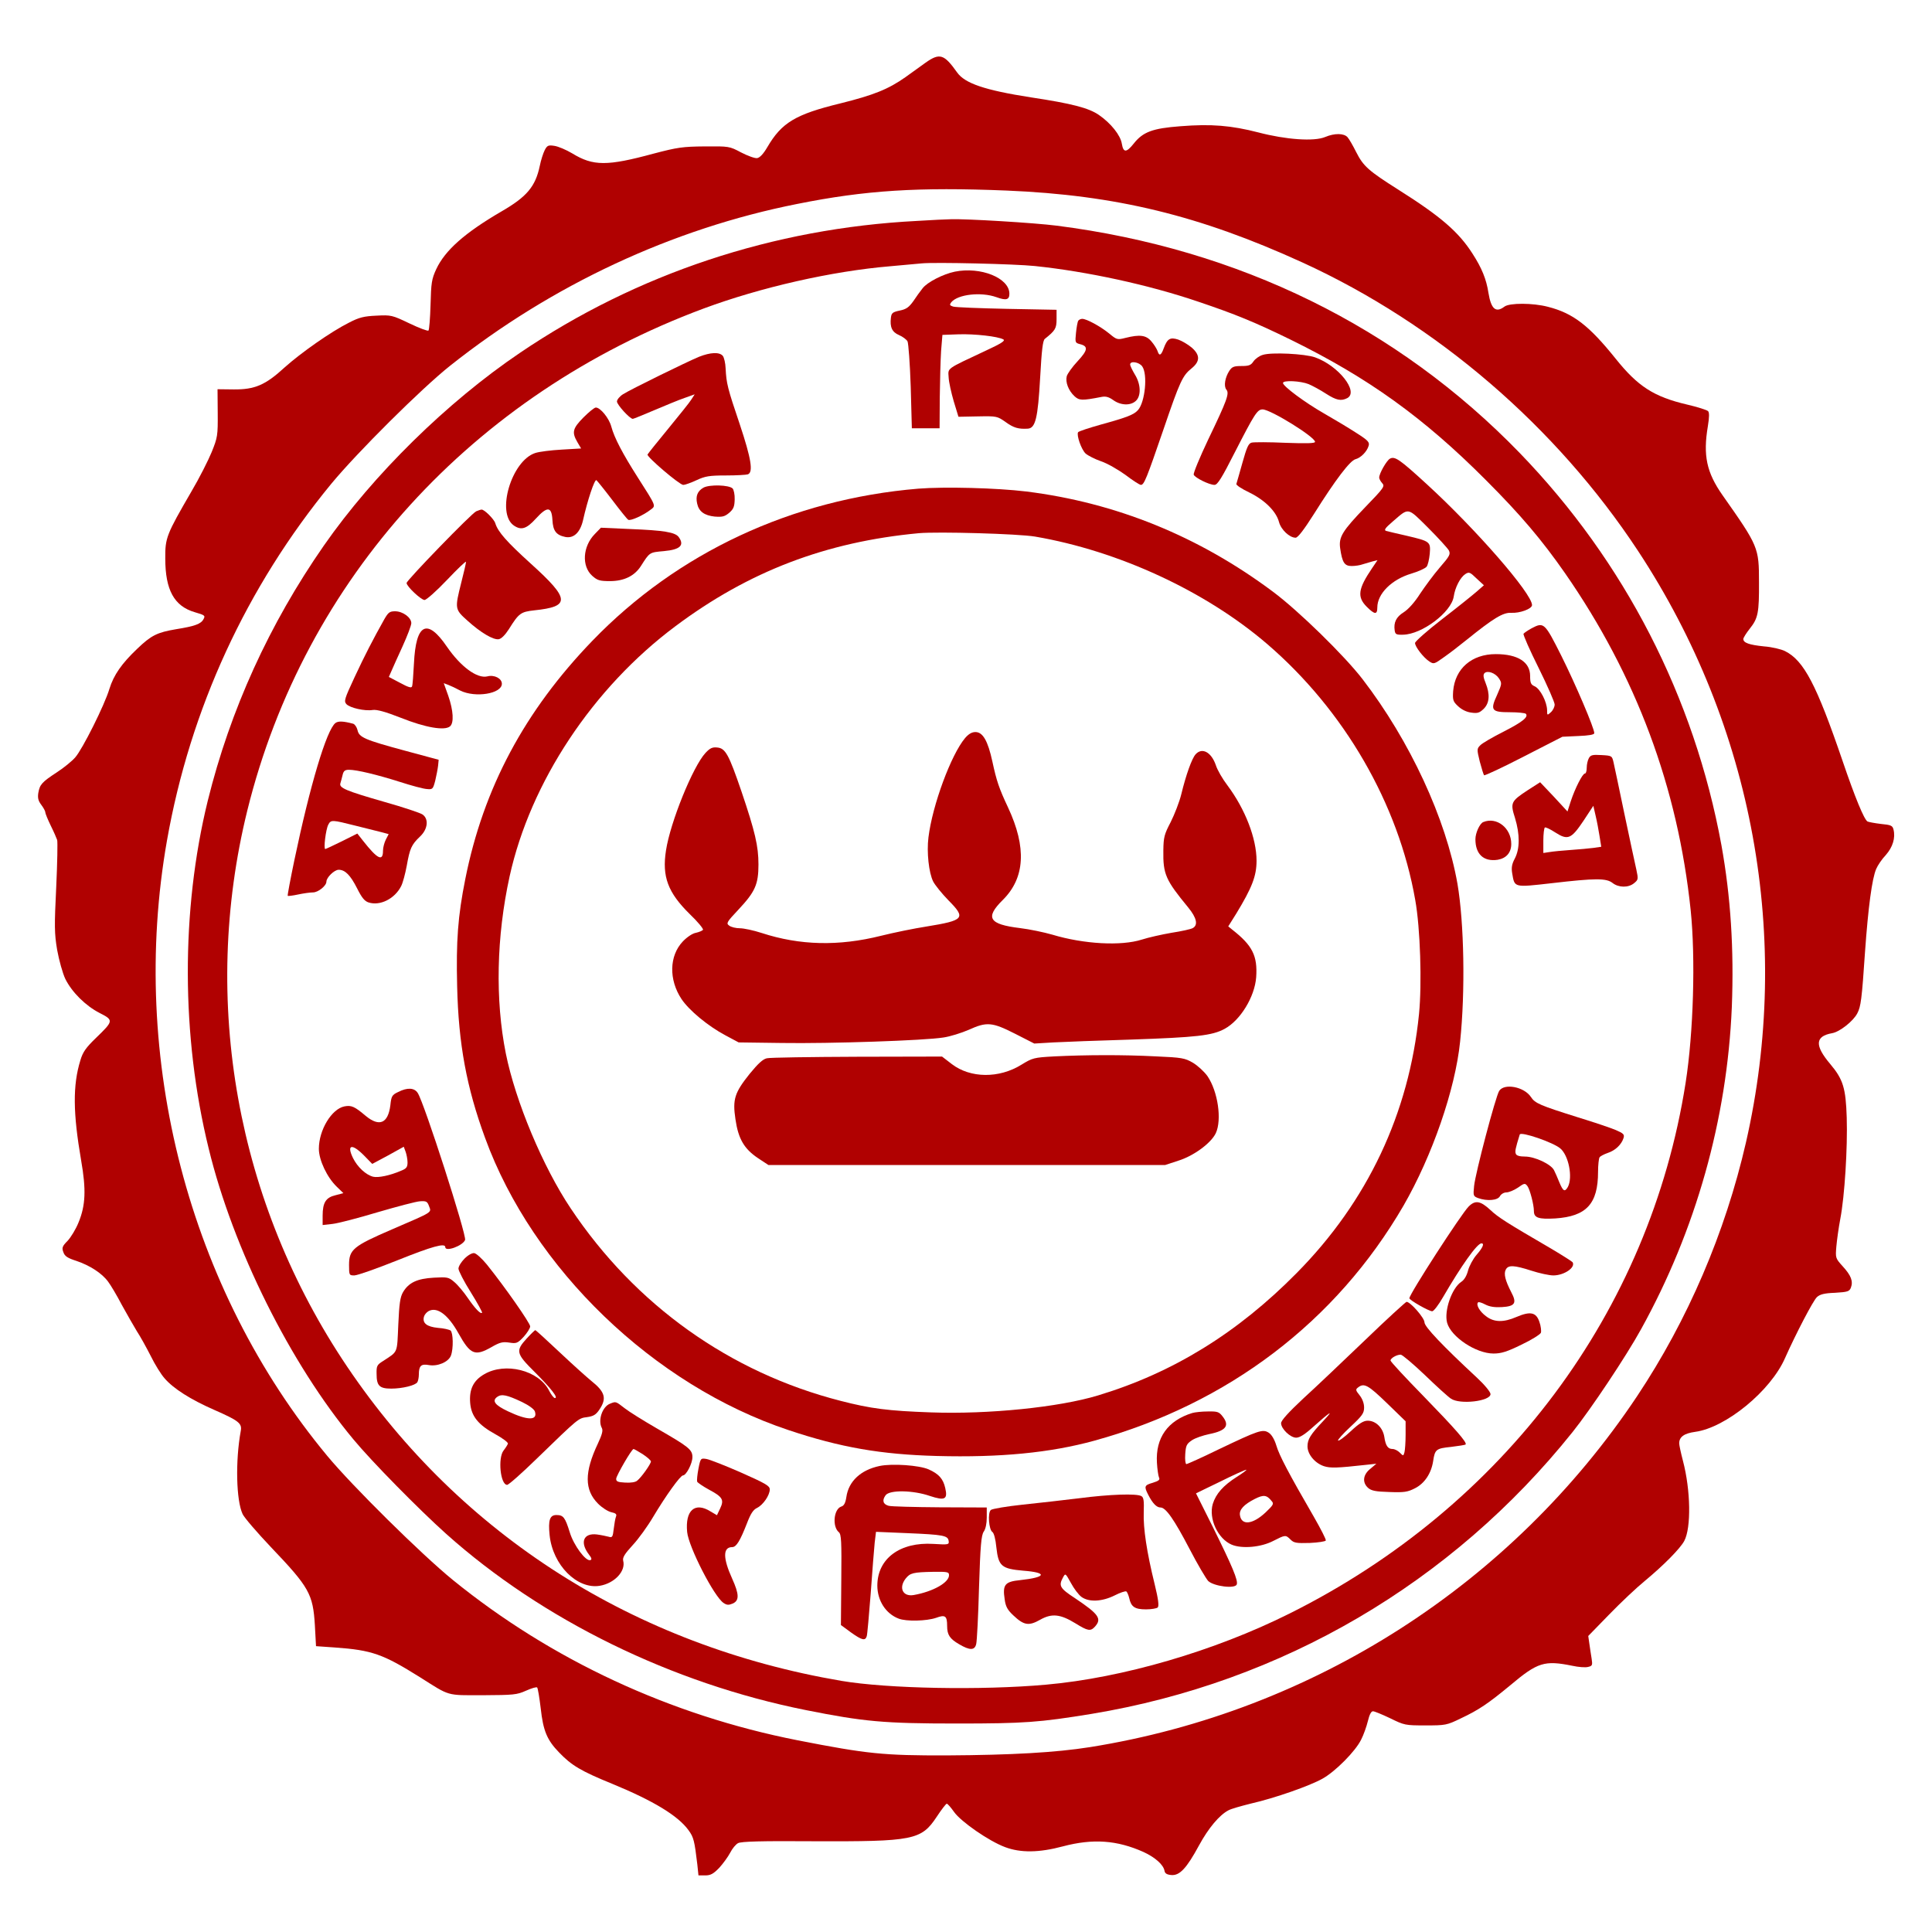 <?xml version="1.0" standalone="no"?>
<!DOCTYPE svg PUBLIC "-//W3C//DTD SVG 20010904//EN"
 "http://www.w3.org/TR/2001/REC-SVG-20010904/DTD/svg10.dtd">
<svg version="1.0" xmlns="http://www.w3.org/2000/svg"
 width="1024pt" height="1024pt" viewBox="0 0 1024 1024"
 preserveAspectRatio="xMidYMid meet">
<g transform="translate(0,1024) scale(0.1,-0.1)"
fill="#B00101" stroke="none">
<path d="M4906 9908 c-25 -18 -73 -53 -107 -77 -91 -64 -168 -95 -345 -139
-238 -58 -311 -102 -387 -232 -21 -36 -40 -56 -54 -58 -12 -2 -50 12 -85 30
-62 33 -64 33 -193 32 -117 -1 -144 -5 -270 -38 -247 -67 -321 -67 -432 1 -32
19 -74 37 -95 40 -32 5 -38 2 -51 -23 -8 -16 -20 -53 -26 -83 -23 -110 -69
-164 -202 -241 -194 -113 -300 -206 -347 -307 -24 -52 -27 -72 -30 -188 -2
-71 -7 -133 -11 -137 -3 -4 -49 13 -101 38 -92 44 -97 45 -175 41 -66 -3 -91
-9 -145 -37 -96 -48 -255 -160 -341 -237 -102 -94 -159 -118 -270 -117 l-86 1
1 -126 c1 -120 -1 -130 -32 -207 -18 -44 -66 -139 -108 -210 -131 -226 -139
-244 -138 -354 0 -167 47 -253 157 -285 52 -15 56 -18 46 -36 -13 -26 -46 -38
-146 -54 -100 -17 -131 -32 -206 -104 -82 -78 -124 -138 -147 -212 -26 -87
-143 -320 -181 -363 -16 -19 -60 -55 -97 -79 -81 -53 -91 -65 -99 -110 -4 -27
0 -42 16 -63 11 -15 21 -32 21 -39 0 -6 13 -38 29 -71 16 -32 31 -67 34 -76 3
-9 1 -122 -5 -250 -10 -207 -10 -244 5 -333 10 -55 29 -123 43 -153 35 -71
108 -143 182 -181 75 -38 74 -42 -18 -131 -55 -53 -71 -76 -84 -120 -41 -133
-39 -280 4 -530 27 -154 24 -239 -14 -330 -14 -35 -41 -79 -58 -97 -28 -28
-31 -37 -22 -60 7 -21 22 -31 69 -46 71 -24 135 -65 168 -110 13 -17 46 -72
72 -122 27 -49 63 -112 80 -140 18 -27 51 -87 74 -132 22 -45 55 -98 73 -118
47 -55 139 -113 262 -167 132 -58 150 -72 142 -113 -29 -159 -24 -368 10 -440
9 -19 76 -97 149 -174 204 -214 224 -249 234 -416 l6 -110 100 -7 c197 -14
255 -35 450 -157 163 -103 138 -96 335 -96 162 1 179 2 228 24 29 13 56 21 59
17 4 -4 12 -53 19 -111 13 -118 33 -167 97 -233 66 -69 116 -99 283 -167 216
-89 347 -168 403 -245 28 -38 32 -57 47 -182 l6 -58 36 0 c28 0 43 8 74 40 21
23 47 59 58 80 11 22 30 45 42 51 17 9 123 12 398 10 532 -2 573 6 655 130 25
38 49 69 53 69 5 0 22 -20 39 -44 36 -51 184 -154 270 -186 82 -31 180 -30
307 4 159 42 286 33 427 -30 61 -28 105 -67 111 -99 2 -14 12 -21 36 -23 44
-4 81 35 147 157 50 92 108 161 156 186 14 8 68 23 120 36 127 29 312 94 379
132 68 38 174 145 204 206 13 25 29 70 36 99 8 33 17 52 27 52 8 0 49 -17 91
-37 75 -37 80 -38 187 -38 106 0 113 1 187 37 96 45 147 80 263 176 145 122
181 133 329 103 32 -7 70 -10 83 -6 23 5 24 10 19 43 -3 20 -9 56 -12 79 l-6
42 111 114 c61 63 146 143 189 178 99 82 188 172 209 212 37 70 34 268 -7 424
-11 42 -20 84 -20 93 0 34 26 53 85 61 162 22 400 217 476 391 56 126 149 305
169 323 16 15 40 21 97 23 66 4 75 7 83 27 13 34 1 65 -43 113 -39 43 -39 45
-34 105 3 34 12 100 21 147 23 120 39 376 34 537 -5 156 -19 202 -87 283 -84
99 -81 148 10 164 40 7 112 64 133 105 19 36 24 74 41 326 17 238 37 387 59
439 8 19 30 52 51 74 37 42 52 91 41 135 -5 21 -13 25 -67 30 -33 4 -65 10
-71 13 -18 11 -66 127 -132 321 -138 404 -205 532 -305 582 -20 10 -70 22
-111 25 -79 8 -110 19 -110 39 0 7 16 32 35 56 43 54 49 84 48 246 0 183 -3
190 -193 460 -85 121 -104 211 -78 366 8 49 8 73 1 80 -6 6 -56 22 -112 35
-175 41 -260 96 -377 242 -142 177 -226 242 -360 276 -80 21 -203 21 -230 1
-46 -35 -71 -13 -85 73 -11 72 -35 131 -84 207 -74 116 -169 198 -394 340
-158 100 -185 124 -223 199 -17 34 -37 69 -46 79 -19 21 -68 22 -118 1 -59
-25 -209 -14 -354 24 -144 37 -249 46 -413 33 -148 -11 -199 -30 -248 -92 -39
-49 -55 -49 -63 -1 -7 45 -58 109 -122 153 -54 37 -142 60 -360 93 -244 38
-350 74 -391 132 -69 97 -92 105 -167 52z m429 -678 c579 -24 1023 -132 1570
-382 710 -325 1343 -869 1777 -1528 612 -930 818 -2058 572 -3135 -110 -479
-308 -941 -577 -1345 -664 -996 -1717 -1671 -2899 -1860 -183 -29 -417 -42
-758 -44 -338 -1 -424 8 -792 80 -676 133 -1306 426 -1828 850 -167 136 -534
499 -665 657 -735 886 -1053 2107 -850 3262 123 697 421 1344 871 1891 139
168 477 504 629 625 540 429 1179 727 1840 858 363 73 642 90 1110 71z"/>
<path d="M4859 9069 c-760 -39 -1483 -279 -2103 -699 -386 -261 -777 -645
-1039 -1021 -290 -417 -497 -872 -616 -1354 -142 -579 -141 -1248 5 -1842 129
-531 433 -1141 768 -1543 96 -116 346 -370 491 -500 510 -456 1196 -792 1907
-934 306 -61 412 -71 798 -71 361 0 439 6 715 51 1010 167 1910 694 2550 1494
97 121 285 403 363 545 291 526 456 1114 481 1707 12 307 -6 586 -55 858 -144
786 -513 1504 -1069 2079 -648 669 -1489 1082 -2455 1205 -117 15 -481 37
-560 34 -19 0 -101 -4 -181 -9z m626 -239 c278 -29 605 -100 866 -189 196 -66
301 -109 491 -202 411 -202 704 -413 1033 -743 186 -186 298 -319 420 -494
377 -543 598 -1135 666 -1787 26 -252 15 -647 -27 -915 -190 -1210 -962 -2245
-2099 -2812 -398 -199 -885 -341 -1290 -377 -345 -31 -843 -21 -1085 20 -1098
187 -2017 772 -2619 1664 -587 870 -779 1940 -530 2950 303 1226 1193 2204
2419 2660 302 112 679 198 990 224 69 6 143 13 165 15 70 7 496 -3 600 -14z"/>
<path d="M5060 8800 c-62 -13 -146 -56 -170 -88 -12 -15 -34 -45 -49 -68 -23
-32 -37 -43 -72 -50 -38 -8 -44 -13 -47 -38 -6 -50 6 -76 43 -92 19 -8 39 -23
45 -33 5 -11 13 -119 17 -240 l6 -221 74 0 73 0 1 163 c1 89 4 200 7 247 l7
85 85 3 c85 3 210 -11 238 -27 12 -7 -12 -22 -94 -60 -213 -100 -199 -90 -196
-141 1 -25 14 -82 27 -127 l25 -82 103 2 c100 2 103 1 147 -30 43 -31 68 -38
118 -35 40 3 53 55 65 270 8 145 14 198 25 206 55 44 62 55 62 104 l0 50 -262
5 c-145 3 -273 8 -286 12 -19 6 -20 10 -10 23 35 42 157 56 239 27 52 -19 69
-14 69 18 0 84 -153 145 -290 117z"/>
<path d="M5715 8540 c-4 -6 -9 -35 -12 -64 -5 -51 -5 -53 21 -60 45 -11 42
-32 -12 -90 -28 -30 -54 -66 -58 -80 -8 -32 9 -76 41 -106 25 -23 39 -24 142
-4 24 5 40 0 64 -17 39 -28 91 -30 119 -4 29 26 27 89 -5 140 -13 22 -25 46
-25 53 0 21 48 13 64 -10 30 -42 15 -189 -22 -231 -22 -25 -58 -39 -196 -77
-64 -18 -119 -36 -122 -41 -9 -16 17 -91 40 -113 13 -11 50 -30 82 -41 33 -11
90 -44 129 -72 38 -29 75 -53 82 -53 17 0 30 33 120 295 87 255 101 284 148
322 46 37 47 71 1 111 -19 16 -51 35 -71 42 -43 14 -58 5 -77 -46 -14 -39 -24
-43 -33 -14 -4 11 -18 34 -32 50 -28 34 -62 38 -138 19 -43 -11 -46 -10 -87
24 -47 38 -119 77 -142 77 -8 0 -18 -5 -21 -10z"/>
<path d="M3705 8349 c-65 -27 -361 -172 -402 -198 -18 -11 -33 -29 -33 -39 0
-17 68 -92 84 -92 4 0 55 21 114 46 59 25 131 55 161 65 l53 19 -18 -28 c-9
-15 -65 -84 -123 -155 -58 -70 -107 -132 -109 -136 -4 -13 170 -161 189 -161
10 0 41 11 71 25 45 21 67 25 155 25 56 0 108 3 117 6 29 11 18 82 -43 265
-65 192 -71 217 -75 296 -1 28 -8 58 -15 67 -18 21 -65 19 -126 -5z"/>
<path d="M6693 8359 c-18 -5 -40 -21 -49 -34 -14 -21 -24 -25 -64 -25 -40 0
-50 -4 -64 -25 -23 -35 -31 -82 -16 -100 17 -20 4 -56 -96 -264 -45 -95 -80
-179 -77 -187 6 -16 82 -54 110 -54 16 0 38 35 108 173 104 203 119 227 147
227 42 0 278 -146 278 -172 0 -8 -45 -9 -157 -5 -87 4 -167 4 -179 1 -17 -4
-26 -25 -49 -107 -16 -56 -30 -107 -32 -112 -2 -6 28 -26 68 -45 82 -40 143
-100 158 -157 11 -41 56 -83 88 -83 12 0 44 42 98 127 113 180 190 281 219
289 28 7 61 40 70 71 6 19 -3 29 -66 69 -40 26 -117 72 -171 103 -100 57 -217
144 -217 161 0 16 94 11 136 -6 21 -9 62 -31 91 -50 56 -36 81 -41 114 -24 62
34 -47 172 -171 216 -54 19 -232 28 -277 13z"/>
<path d="M3092 8027 c-57 -58 -62 -78 -32 -130 l20 -34 -102 -6 c-57 -3 -120
-11 -141 -18 -126 -41 -208 -318 -114 -384 39 -27 67 -19 117 36 61 67 84 65
88 -7 3 -58 20 -80 68 -90 45 -9 79 24 94 88 24 107 61 218 71 213 5 -4 43
-51 84 -105 41 -54 79 -102 85 -105 12 -7 81 24 119 54 28 21 30 16 -69 171
-79 124 -124 209 -140 269 -12 45 -58 101 -82 101 -8 0 -37 -24 -66 -53z"/>
<path d="M7367 7809 c-18 -10 -57 -79 -57 -100 0 -7 7 -20 16 -30 15 -16 9
-25 -89 -126 -122 -127 -142 -159 -134 -218 11 -77 23 -95 61 -95 19 0 45 4
58 9 13 4 36 11 51 15 l28 7 -29 -43 c-74 -109 -80 -152 -28 -204 42 -42 56
-43 56 -4 0 73 76 149 181 180 37 11 72 27 80 36 7 8 14 39 17 69 5 64 3 66
-125 96 -48 11 -96 22 -106 25 -13 4 -6 15 35 50 87 75 76 77 187 -33 54 -54
103 -108 110 -120 10 -20 5 -30 -48 -91 -32 -37 -79 -101 -105 -140 -28 -44
-61 -81 -86 -97 -40 -25 -54 -54 -48 -96 3 -21 8 -24 45 -23 100 2 255 119
268 202 7 49 35 102 61 119 20 13 25 11 60 -23 l39 -36 -40 -35 c-22 -19 -104
-85 -182 -145 -79 -61 -143 -118 -143 -126 0 -20 45 -78 76 -98 23 -15 26 -14
76 22 29 20 85 63 123 94 140 113 191 144 234 142 46 -3 111 21 111 41 0 61
-297 402 -558 641 -144 132 -169 149 -195 135z"/>
<path d="M3728 7655 c-31 -18 -42 -44 -33 -84 9 -42 38 -63 93 -69 41 -3 53 0
77 20 23 20 28 33 29 71 1 25 -5 52 -11 58 -19 19 -123 22 -155 4z"/>
<path d="M4867 7650 c-670 -56 -1276 -339 -1727 -806 -359 -372 -578 -781
-674 -1264 -39 -195 -49 -327 -43 -568 7 -305 50 -536 148 -803 253 -694 894
-1311 1609 -1549 275 -92 490 -129 785 -137 337 -9 602 17 835 81 708 195
1282 631 1639 1246 152 264 274 615 300 870 28 266 21 630 -14 835 -61 346
-252 758 -503 1085 -97 126 -340 363 -474 463 -393 294 -833 473 -1309 532
-157 19 -432 26 -572 15z m619 -254 c444 -76 905 -290 1231 -570 409 -352 695
-847 784 -1356 27 -150 36 -443 20 -605 -53 -527 -273 -993 -649 -1373 -313
-317 -655 -528 -1052 -648 -207 -63 -583 -101 -885 -90 -229 8 -320 20 -479
61 -587 150 -1089 508 -1431 1020 -148 221 -293 568 -344 821 -57 285 -50 619
20 939 110 499 441 999 879 1326 389 291 798 447 1290 493 104 9 527 -3 616
-18z"/>
<path d="M5115 6328 c-74 -88 -173 -355 -194 -526 -10 -79 2 -188 25 -234 9
-18 45 -63 81 -100 94 -95 85 -106 -118 -139 -64 -10 -172 -32 -240 -49 -224
-56 -430 -51 -632 15 -43 14 -95 25 -115 25 -21 0 -47 6 -57 14 -17 12 -14 18
49 85 88 94 106 133 106 239 0 98 -18 174 -90 387 -67 196 -85 229 -128 233
-26 3 -39 -3 -63 -29 -66 -71 -186 -366 -209 -516 -22 -139 10 -224 126 -338
42 -40 73 -78 70 -83 -3 -5 -20 -12 -37 -16 -19 -3 -48 -23 -70 -46 -72 -76
-75 -202 -7 -305 40 -60 140 -143 232 -192 l71 -38 229 -3 c256 -4 757 13 856
29 35 5 96 24 135 41 95 43 123 41 245 -21 l102 -52 101 6 c56 3 241 10 411
15 348 12 431 21 497 57 83 45 159 169 167 273 8 114 -20 169 -126 252 l-22
18 42 67 c84 138 108 200 108 281 0 118 -60 273 -154 399 -26 34 -54 82 -62
108 -24 69 -73 95 -107 57 -20 -22 -51 -109 -76 -212 -10 -41 -36 -107 -56
-147 -34 -65 -38 -80 -39 -150 -2 -127 12 -157 132 -303 45 -55 53 -93 24
-109 -10 -6 -61 -17 -113 -25 -52 -9 -123 -25 -157 -36 -110 -35 -308 -24
-474 26 -45 13 -122 29 -172 35 -165 20 -186 55 -91 149 118 117 127 278 28
490 -48 102 -61 141 -83 243 -24 111 -51 157 -90 157 -19 0 -36 -10 -55 -32z"/>
<path d="M5590 4641 c-111 -6 -117 -8 -176 -44 -119 -74 -271 -72 -369 3 l-52
40 -449 -1 c-247 -1 -462 -4 -479 -8 -21 -4 -47 -28 -92 -83 -79 -99 -91 -134
-75 -240 15 -104 46 -157 119 -206 l56 -37 1051 0 1051 0 70 23 c81 25 174 93
199 146 33 71 11 221 -44 302 -17 24 -52 56 -77 71 -43 25 -58 28 -197 34
-174 9 -371 8 -536 0z"/>
<path d="M2524 7530 c-23 -9 -369 -366 -369 -380 0 -18 77 -90 95 -90 10 0 64
48 119 106 56 59 101 102 101 96 0 -6 -11 -55 -25 -109 -35 -140 -35 -142 33
-203 71 -64 136 -102 165 -98 14 2 34 22 54 53 53 85 63 92 134 100 193 20
191 59 -17 247 -128 116 -175 169 -189 215 -6 21 -59 74 -73 72 -4 0 -16 -4
-28 -9z"/>
<path d="M3153 7410 c-65 -66 -71 -171 -14 -222 27 -24 39 -28 94 -28 74 0
130 27 164 80 47 74 45 72 122 79 87 8 110 31 78 75 -19 25 -79 35 -257 42
l-155 7 -32 -33z"/>
<path d="M2037 6958 c-59 -105 -104 -192 -158 -308 -53 -114 -57 -126 -43
-142 19 -20 97 -38 140 -31 21 3 66 -9 150 -42 128 -51 230 -69 259 -45 22 18
18 84 -9 162 l-24 67 24 -9 c13 -5 41 -18 63 -30 80 -40 221 -17 221 36 0 28
-40 49 -77 39 -54 -13 -141 51 -214 157 -105 154 -165 124 -175 -89 -3 -59 -7
-114 -10 -121 -3 -10 -20 -5 -64 19 l-59 31 14 32 c7 17 34 76 59 131 25 55
46 110 46 122 0 30 -45 63 -86 63 -29 0 -36 -6 -57 -42z"/>
<path d="M8118 6910 c-20 -11 -39 -24 -43 -29 -3 -5 33 -87 80 -181 47 -95 85
-182 85 -194 0 -13 -9 -31 -20 -41 -20 -18 -20 -17 -20 11 -1 44 -36 112 -65
126 -21 9 -25 18 -25 55 0 74 -65 116 -182 116 -128 0 -216 -77 -226 -196 -3
-47 -1 -55 26 -80 19 -18 45 -31 70 -34 34 -5 44 -1 66 20 31 31 34 77 10 137
-12 29 -14 44 -6 52 16 16 58 1 77 -28 16 -25 16 -28 -10 -87 -38 -82 -30 -92
68 -92 42 0 79 -4 84 -8 16 -17 -18 -44 -118 -95 -57 -29 -113 -61 -123 -72
-18 -18 -19 -21 -3 -86 10 -37 20 -70 23 -73 3 -3 98 41 210 99 l205 105 85 4
c54 2 84 7 84 15 1 25 -100 261 -175 411 -88 175 -92 179 -157 145z"/>
<path d="M1778 6408 c-47 -36 -135 -331 -218 -728 -21 -101 -37 -186 -35 -188
2 -2 27 1 55 7 28 6 63 11 79 11 27 0 71 35 71 57 0 22 42 63 65 63 34 0 62
-28 98 -99 24 -48 39 -67 60 -74 61 -20 139 19 173 86 9 17 22 66 30 109 16
91 25 111 70 154 42 39 48 95 12 118 -13 8 -102 38 -198 65 -209 60 -243 75
-236 99 3 9 8 29 12 45 5 21 12 27 34 27 41 0 149 -26 272 -65 59 -19 122 -36
140 -37 31 -3 33 -1 45 45 6 26 13 61 15 79 l3 31 -178 48 c-215 58 -244 71
-252 109 -4 16 -14 31 -23 34 -52 14 -79 15 -94 4z m105 -544 c56 -14 119 -30
140 -35 l37 -10 -15 -29 c-8 -16 -15 -42 -15 -59 0 -59 -29 -45 -106 53 l-30
38 -82 -41 c-45 -22 -85 -41 -88 -41 -10 0 3 105 16 129 14 27 20 26 143 -5z"/>
<path d="M8421 6221 c-6 -11 -11 -33 -11 -50 0 -17 -4 -31 -10 -31 -12 0 -52
-78 -75 -148 l-17 -53 -72 78 -73 77 -67 -43 c-88 -58 -92 -66 -66 -147 26
-86 26 -162 -1 -214 -16 -30 -19 -49 -14 -79 13 -76 7 -75 210 -52 232 27 289
27 322 1 32 -25 84 -26 114 -1 22 18 23 21 12 72 -7 30 -35 162 -63 294 -27
132 -54 256 -58 275 -8 34 -9 35 -64 38 -48 3 -58 0 -67 -17z m57 -413 l9 -56
-41 -6 c-23 -3 -77 -8 -121 -11 -44 -3 -95 -8 -112 -11 l-33 -5 0 65 c0 36 4
67 8 70 4 3 29 -9 55 -26 67 -43 85 -35 150 62 l52 79 12 -52 c7 -29 16 -77
21 -109z"/>
<path d="M7862 5883 c-19 -7 -42 -58 -42 -91 0 -80 44 -120 118 -109 46 8 72
38 72 84 0 84 -77 145 -148 116z"/>
<path d="M7946 4458 c-19 -30 -126 -435 -133 -504 -5 -51 -5 -54 21 -64 47
-17 104 -13 116 10 6 11 21 20 34 20 13 0 40 11 61 25 35 25 38 25 51 8 13
-18 34 -98 34 -132 0 -36 25 -44 113 -39 165 11 227 77 227 247 0 36 4 71 8
77 4 6 23 16 43 23 40 13 73 44 84 79 6 19 0 25 -42 43 -26 11 -118 42 -203
68 -197 62 -224 73 -246 107 -36 54 -141 74 -168 32z m324 -305 c44 -37 67
-153 40 -204 -16 -28 -25 -24 -45 24 -9 23 -22 52 -28 64 -15 32 -102 73 -154
73 -29 0 -46 5 -49 15 -5 12 -2 28 21 102 6 17 178 -42 215 -74z"/>
<path d="M2110 4452 c-32 -15 -36 -22 -41 -70 -12 -96 -58 -116 -130 -57 -59
50 -76 58 -113 51 -68 -13 -136 -125 -136 -225 0 -59 43 -151 95 -201 l35 -34
-42 -11 c-51 -12 -68 -39 -68 -109 l0 -49 53 6 c28 3 136 31 239 62 103 30
204 57 225 58 32 2 38 -1 47 -26 13 -35 24 -28 -194 -122 -209 -90 -230 -108
-230 -190 0 -54 1 -55 28 -55 16 0 118 36 228 80 187 75 254 93 254 70 0 -27
93 7 105 38 9 25 -217 728 -251 779 -18 28 -55 30 -104 5z m-180 -337 l43 -44
84 45 83 46 10 -27 c5 -14 10 -40 10 -56 0 -25 -6 -33 -34 -44 -60 -26 -121
-38 -148 -32 -39 10 -83 51 -107 99 -35 72 -6 79 59 13z"/>
<path d="M7784 3845 c-39 -39 -314 -464 -314 -486 0 -10 104 -69 121 -69 8 0
34 34 58 76 96 165 180 284 203 284 17 0 7 -23 -26 -61 -19 -22 -39 -60 -45
-83 -7 -27 -20 -50 -36 -60 -50 -33 -92 -154 -75 -217 21 -75 153 -163 246
-163 40 0 71 9 148 47 53 25 99 54 103 63 3 9 0 36 -8 58 -17 51 -48 57 -121
26 -69 -30 -120 -29 -162 4 -34 25 -54 61 -42 73 3 4 21 -2 38 -11 23 -12 50
-16 87 -14 71 4 82 21 51 79 -32 62 -41 98 -29 120 13 25 43 24 136 -6 43 -14
95 -25 116 -25 57 0 119 42 102 70 -3 4 -53 36 -112 71 -240 140 -280 165
-324 206 -53 49 -80 53 -115 18z"/>
<path d="M2462 3569 c-17 -17 -32 -41 -32 -53 0 -11 29 -68 65 -125 36 -58 63
-107 60 -109 -8 -8 -36 21 -76 79 -21 31 -53 69 -71 84 -30 26 -37 27 -109 23
-88 -5 -133 -26 -163 -77 -15 -26 -20 -60 -25 -173 -7 -154 0 -139 -81 -192
-32 -20 -35 -26 -34 -68 0 -63 15 -78 78 -78 58 0 128 17 138 34 4 6 8 25 8
41 0 46 12 57 52 50 47 -9 105 16 118 50 14 37 12 121 -2 133 -7 5 -37 12 -67
14 -59 6 -83 25 -74 59 3 11 14 24 25 30 45 24 103 -19 158 -118 63 -113 87
-123 175 -73 45 26 60 29 94 24 38 -6 44 -4 76 30 19 21 35 46 35 56 0 17
-134 209 -229 327 -26 32 -56 59 -67 61 -11 2 -33 -10 -52 -29z"/>
<path d="M7235 3137 c-116 -111 -263 -251 -328 -310 -78 -73 -117 -116 -117
-130 0 -30 49 -77 80 -77 19 0 47 18 91 58 92 82 112 94 53 31 -69 -73 -84
-98 -84 -135 0 -42 39 -89 87 -105 34 -11 70 -10 223 7 l55 6 -32 -27 c-39
-31 -44 -72 -12 -101 17 -15 39 -20 113 -22 79 -3 97 0 136 20 51 26 86 79 96
144 9 62 16 67 94 75 40 5 75 10 78 13 9 10 -53 81 -225 258 -95 97 -173 181
-173 187 0 12 32 31 54 31 8 0 66 -49 128 -108 62 -60 124 -116 138 -125 47
-33 210 -14 210 24 0 11 -31 49 -72 87 -181 168 -278 270 -278 293 0 24 -75
109 -95 109 -5 -1 -105 -92 -220 -203z m116 -334 l99 -96 0 -71 c0 -39 -3 -81
-6 -93 -6 -21 -6 -21 -25 -2 -10 10 -27 19 -38 19 -25 0 -37 17 -44 65 -8 48
-45 85 -88 85 -22 0 -45 -14 -90 -56 -33 -31 -63 -53 -67 -49 -3 3 26 36 66
73 63 59 72 72 72 102 0 22 -9 46 -24 65 -22 27 -22 31 -7 42 31 24 53 12 152
-84z"/>
<path d="M2791 3145 c-59 -65 -56 -79 43 -177 86 -86 127 -138 107 -138 -6 0
-20 18 -31 40 -55 107 -232 152 -344 86 -57 -33 -80 -80 -74 -152 6 -71 43
-116 134 -166 38 -21 68 -43 66 -50 -2 -6 -12 -22 -23 -36 -31 -40 -17 -182
19 -182 8 0 78 62 156 138 225 218 221 215 268 221 34 5 47 13 65 40 40 59 30
94 -43 152 -21 17 -96 84 -166 150 -69 65 -128 119 -131 119 -2 0 -23 -20 -46
-45z m-24 -336 c37 -18 64 -38 68 -50 16 -49 -38 -49 -143 1 -68 32 -86 55
-57 76 23 17 52 11 132 -27z"/>
<path d="M3233 2800 c-41 -16 -65 -89 -43 -129 7 -13 1 -35 -21 -82 -72 -152
-72 -246 1 -319 21 -21 52 -41 70 -45 24 -5 30 -11 25 -23 -4 -10 -9 -39 -12
-65 -5 -44 -8 -48 -27 -42 -12 3 -39 9 -62 12 -72 9 -92 -42 -42 -107 14 -18
16 -26 7 -29 -24 -8 -88 78 -109 147 -25 80 -34 92 -71 92 -35 0 -44 -27 -36
-106 16 -159 146 -289 266 -269 78 13 139 78 124 133 -4 17 8 36 50 82 31 33
80 101 110 152 65 109 143 218 157 218 17 0 50 63 50 97 0 40 -20 55 -190 153
-69 40 -145 87 -169 106 -48 37 -46 37 -78 24z m173 -267 c24 -16 44 -33 44
-39 0 -13 -50 -84 -73 -102 -9 -8 -34 -12 -64 -10 -39 2 -48 6 -47 21 2 18 82
157 92 157 3 0 24 -12 48 -27z"/>
<path d="M6320 2751 c-131 -40 -196 -132 -188 -264 2 -34 7 -69 11 -78 6 -12
-1 -18 -33 -28 -45 -13 -47 -19 -24 -64 23 -45 44 -67 65 -67 28 0 72 -63 154
-220 42 -81 87 -157 99 -170 31 -28 142 -42 151 -18 8 21 -23 95 -126 303
l-90 180 128 62 c70 35 133 63 138 63 6 0 -17 -17 -50 -38 -72 -46 -110 -89
-127 -143 -23 -78 27 -185 100 -216 55 -23 156 -14 221 20 63 32 65 33 91 7
18 -18 31 -20 102 -18 45 2 83 8 85 13 2 6 -27 62 -63 125 -135 233 -184 327
-199 378 -10 33 -25 58 -40 68 -32 21 -54 13 -264 -87 -90 -44 -168 -79 -173
-79 -5 0 -8 23 -6 52 3 46 7 55 35 74 17 12 59 26 92 33 90 18 110 45 70 95
-18 23 -27 26 -77 25 -31 0 -68 -4 -82 -8z m420 -467 c13 -14 9 -21 -32 -60
-68 -64 -128 -71 -136 -15 -5 29 21 57 78 86 47 24 64 22 90 -11z"/>
<path d="M3702 2456 c-6 -31 -9 -62 -7 -69 3 -6 31 -25 62 -42 73 -39 82 -54
60 -100 l-17 -36 -34 20 c-83 52 -135 6 -124 -109 8 -80 143 -343 193 -376 18
-12 27 -12 49 -3 35 16 34 49 -3 131 -50 110 -50 168 0 168 22 0 42 34 78 126
20 52 33 72 54 82 32 16 67 67 67 98 0 19 -24 32 -152 89 -84 37 -166 69 -183
72 -31 5 -32 5 -43 -51z"/>
<path d="M4662 2470 c-100 -21 -164 -81 -176 -164 -5 -33 -13 -47 -27 -51 -40
-13 -49 -106 -13 -136 13 -11 15 -46 13 -253 l-2 -239 53 -39 c59 -42 76 -46
84 -20 3 9 12 112 21 227 8 116 18 236 21 268 l7 58 166 -7 c192 -8 215 -13
219 -41 3 -20 0 -21 -81 -16 -176 11 -296 -77 -297 -220 0 -81 45 -150 113
-176 41 -16 148 -13 198 4 49 18 59 11 59 -43 0 -47 14 -68 64 -97 56 -33 82
-33 90 1 4 15 11 149 15 300 7 224 12 277 25 296 10 14 16 43 16 75 l0 53
-247 1 c-137 1 -259 4 -273 8 -30 8 -36 29 -16 56 21 29 146 27 235 -4 79 -26
95 -18 81 42 -11 49 -34 75 -88 99 -50 22 -193 32 -260 18z m368 -579 c0 -39
-85 -87 -187 -105 -58 -10 -81 38 -43 87 24 30 39 34 148 36 75 1 82 -1 82
-18z"/>
<path d="M5720 2299 c-80 -10 -215 -25 -300 -34 -85 -9 -161 -22 -168 -28 -18
-14 -11 -105 8 -117 8 -5 17 -39 21 -82 11 -99 27 -113 143 -123 130 -10 122
-35 -17 -50 -81 -8 -94 -24 -82 -102 5 -38 15 -56 46 -85 56 -53 82 -57 142
-23 62 35 107 30 187 -19 66 -41 80 -43 103 -18 38 42 22 66 -105 151 -81 53
-88 66 -64 110 13 24 13 23 42 -29 16 -30 41 -63 56 -74 40 -29 110 -25 176 8
29 15 57 24 62 21 4 -3 11 -19 15 -35 10 -47 30 -60 89 -60 28 0 57 5 62 10 8
8 3 45 -16 123 -42 170 -61 297 -58 381 2 60 0 79 -12 86 -23 15 -169 10 -330
-11z"/>
</g>
</svg>
